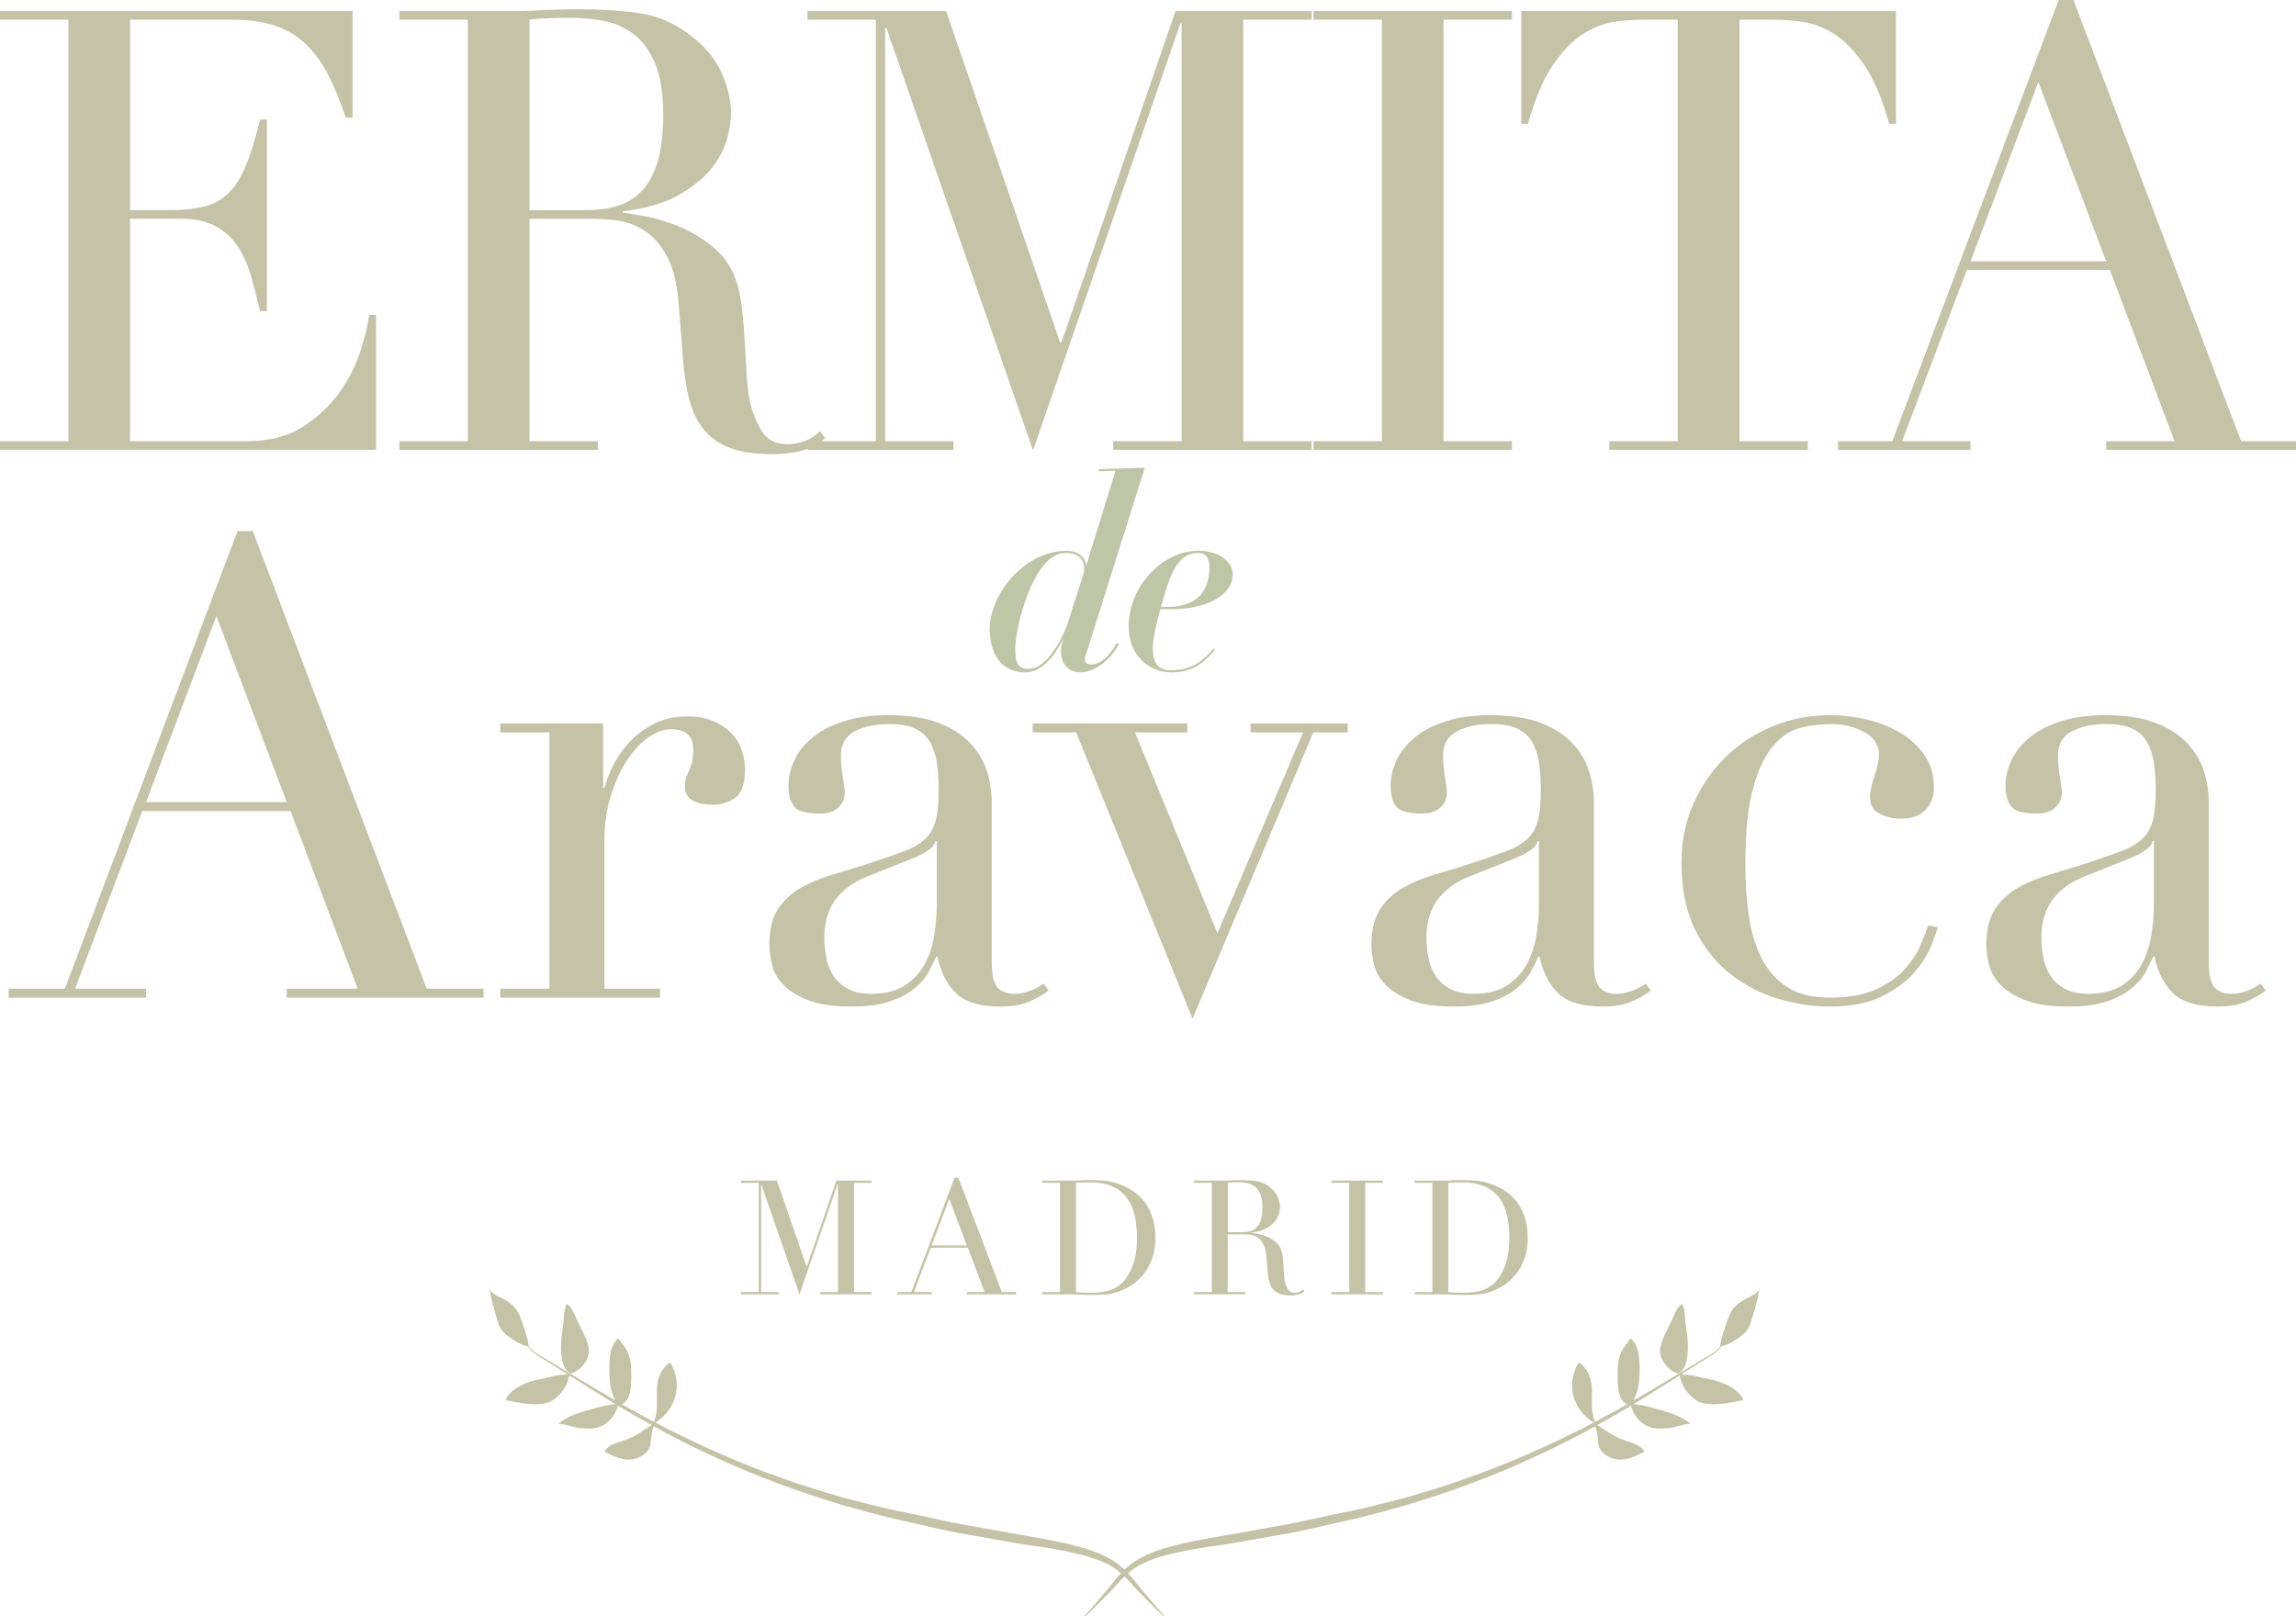 <?xml version="1.0" encoding="utf-8"?>
<!-- Generator: Adobe Illustrator 16.0.0, SVG Export Plug-In . SVG Version: 6.00 Build 0)  -->
<!DOCTYPE svg PUBLIC "-//W3C//DTD SVG 1.1//EN" "http://www.w3.org/Graphics/SVG/1.1/DTD/svg11.dtd">
<svg version="1.1" id="Layer_1" xmlns="http://www.w3.org/2000/svg" xmlns:xlink="http://www.w3.org/1999/xlink" x="0px" y="0px"
	 width="125.179px" height="88.146px" viewBox="0 0 125.179 88.146" enable-background="new 0 0 125.179 88.146"
	 xml:space="preserve">
<g>
	<path fill="#C4C3A7" d="M0,24.062h3.73V1.076H0V0.605h19.222v5.813h-0.37c-0.292-0.874-0.605-1.642-0.941-2.302
		s-0.739-1.221-1.21-1.681c-0.47-0.459-1.031-0.801-1.68-1.024c-0.65-0.225-1.434-0.336-2.353-0.336H7.091v10.383h2.184
		c0.739,0,1.366-0.066,1.882-0.201c0.515-0.135,0.958-0.387,1.328-0.756s0.683-0.873,0.941-1.512
		c0.257-0.639,0.509-1.463,0.756-2.471h0.37v10.451h-0.37c-0.157-0.649-0.319-1.277-0.487-1.882
		c-0.168-0.604-0.403-1.143-0.706-1.612c-0.302-0.471-0.706-0.846-1.209-1.127c-0.504-0.279-1.16-0.42-1.966-0.42H7.091v12.132
		h6.351c1.232,0,2.257-0.263,3.075-0.79c0.817-0.525,1.484-1.153,2-1.881c0.515-0.729,0.896-1.484,1.143-2.27
		c0.246-0.783,0.403-1.433,0.47-1.948h0.37v7.359H0V24.062z"/>
	<path fill="#C4C3A7" d="M21.776,24.062h3.73V1.076h-3.73V0.605h6.385c0.269,0,0.538-0.006,0.807-0.018
		c0.269-0.011,0.538-0.027,0.807-0.05c0.269,0,0.538-0.005,0.807-0.017c0.269-0.012,0.538-0.018,0.806-0.018
		c1.322,0,2.487,0.073,3.495,0.219c1.008,0.146,1.95,0.566,2.823,1.26c0.784,0.605,1.338,1.289,1.664,2.051
		c0.324,0.762,0.486,1.479,0.486,2.15c0,0.336-0.062,0.768-0.184,1.294c-0.124,0.526-0.393,1.064-0.807,1.612
		c-0.416,0.55-1.015,1.055-1.799,1.513c-0.784,0.46-1.826,0.769-3.125,0.925v0.066c0.358,0.045,0.845,0.129,1.462,0.252
		c0.616,0.124,1.243,0.331,1.882,0.622c0.639,0.292,1.227,0.678,1.764,1.159c0.538,0.482,0.919,1.104,1.143,1.865
		c0.135,0.449,0.23,0.958,0.286,1.529s0.101,1.159,0.135,1.764c0.033,0.605,0.067,1.188,0.101,1.748
		c0.033,0.561,0.096,1.031,0.186,1.412c0.134,0.582,0.346,1.108,0.638,1.578c0.291,0.471,0.762,0.707,1.411,0.707
		c0.291,0,0.594-0.057,0.908-0.169c0.312-0.112,0.593-0.29,0.84-0.538l0.303,0.37c-0.113,0.09-0.241,0.185-0.387,0.286
		c-0.146,0.101-0.331,0.196-0.555,0.285c-0.225,0.09-0.499,0.162-0.823,0.219c-0.325,0.056-0.723,0.084-1.192,0.084
		c-0.896,0-1.643-0.112-2.235-0.336c-0.594-0.225-1.07-0.555-1.429-0.992c-0.358-0.436-0.621-0.975-0.789-1.612
		c-0.168-0.639-0.286-1.384-0.354-2.235L37,16.534c-0.09-1.12-0.314-1.993-0.672-2.621c-0.359-0.627-0.779-1.087-1.26-1.378
		c-0.482-0.291-0.98-0.465-1.496-0.521c-0.516-0.055-0.963-0.084-1.344-0.084h-3.36v12.132h3.73v0.471H21.776V24.062z
		 M28.867,11.459h3.091c0.627,0,1.198-0.078,1.714-0.234c0.515-0.156,0.958-0.432,1.328-0.823s0.655-0.925,0.857-1.597
		s0.302-1.523,0.302-2.554c0-1.165-0.151-2.101-0.454-2.806c-0.302-0.706-0.694-1.238-1.176-1.597s-1.02-0.593-1.613-0.706
		c-0.594-0.111-1.182-0.168-1.764-0.168c-0.403,0-0.812,0.006-1.227,0.018c-0.415,0.011-0.768,0.039-1.059,0.084V11.459z"/>
	<path fill="#C4C3A7" d="M44.022,24.062h3.73V1.076h-3.73V0.605h7.562l6.217,18.08h0.067l6.217-18.08h7.427v0.471h-3.73v22.985h3.73
		v0.471h-10.82v-0.471h3.73V1.277h-0.068l-8.031,23.289L48.324,1.513h-0.067v22.549h3.73v0.471h-7.965V24.062z"/>
	<path fill="#C4C3A7" d="M71.613,24.062h3.73V1.076h-3.73V0.605h10.82v0.471h-3.73v22.985h3.73v0.471h-10.82V24.062z"/>
	<path fill="#C4C3A7" d="M87.742,24.062h3.73V1.076h-1.949c-0.448,0-0.952,0.039-1.512,0.117c-0.561,0.078-1.126,0.297-1.697,0.655
		s-1.121,0.924-1.646,1.696c-0.527,0.773-0.98,1.844-1.361,3.21h-0.369V0.605h20.432v6.149H103c-0.381-1.366-0.836-2.437-1.361-3.21
		c-0.527-0.772-1.075-1.338-1.646-1.696c-0.572-0.358-1.138-0.577-1.697-0.655c-0.561-0.078-1.064-0.117-1.512-0.117h-1.949v22.985
		h3.729v0.471H87.742V24.062z"/>
	<path fill="#C4C3A7" d="M100.21,24.062h2.958L112.24,0h0.807l9.141,24.062h2.991v0.471h-10.351v-0.471h3.73l-3.528-9.343h-7.797
		l-3.528,9.343h3.73v0.471h-7.226V24.062z M111.132,4.47l-3.696,9.779h7.393L111.132,4.47z"/>
	<path fill="#C4C3A7" d="M0.472,53.916h3.066l9.41-24.953h0.836l9.479,24.953h3.102v0.488H15.632v-0.488H19.5l-3.659-9.688H7.756
		l-3.66,9.688h3.869v0.488H0.472V53.916z M11.798,33.598L7.965,43.74h7.667L11.798,33.598z"/>
	<path fill="#C4C3A7" d="M27.271,53.916h2.684V39.941h-2.684v-0.488h5.611v3.52h0.07c0.092-0.348,0.244-0.743,0.453-1.185
		c0.209-0.44,0.499-0.865,0.871-1.272c0.372-0.406,0.819-0.749,1.342-1.027c0.523-0.279,1.155-0.418,1.899-0.418
		c0.534,0,0.998,0.086,1.395,0.261c0.395,0.175,0.719,0.396,0.975,0.662c0.256,0.268,0.441,0.575,0.559,0.924
		c0.115,0.349,0.174,0.696,0.174,1.046c0,0.766-0.174,1.277-0.523,1.533c-0.348,0.256-0.754,0.383-1.219,0.383
		c-1.023,0-1.533-0.324-1.533-0.976c0-0.209,0.022-0.378,0.069-0.505c0.046-0.128,0.099-0.256,0.157-0.384
		c0.057-0.128,0.109-0.272,0.156-0.436s0.07-0.396,0.07-0.697c0-0.743-0.407-1.115-1.221-1.115c-0.372,0-0.767,0.14-1.185,0.419
		c-0.418,0.278-0.808,0.686-1.167,1.219c-0.36,0.535-0.662,1.18-0.906,1.935c-0.244,0.755-0.366,1.62-0.366,2.597v7.98h3.032v0.488
		h-8.712V53.916z"/>
	<path fill="#C4C3A7" d="M57.173,54.021c-0.302,0.232-0.662,0.436-1.08,0.61c-0.419,0.174-0.93,0.261-1.534,0.261
		c-1.115,0-1.922-0.238-2.422-0.714c-0.5-0.477-0.842-1.145-1.027-2.004h-0.07c-0.093,0.209-0.221,0.471-0.383,0.783
		c-0.163,0.314-0.413,0.616-0.75,0.906c-0.336,0.291-0.783,0.535-1.342,0.732c-0.557,0.197-1.266,0.296-2.125,0.296
		c-0.977,0-1.755-0.11-2.336-0.331c-0.58-0.221-1.033-0.493-1.358-0.818c-0.325-0.326-0.54-0.691-0.646-1.098
		c-0.104-0.406-0.156-0.785-0.156-1.133c0-0.813,0.162-1.465,0.488-1.952c0.324-0.487,0.749-0.876,1.271-1.167
		c0.523-0.291,1.104-0.529,1.742-0.715s1.284-0.383,1.935-0.592c0.767-0.256,1.399-0.477,1.899-0.662
		c0.5-0.187,0.889-0.413,1.168-0.68c0.278-0.268,0.471-0.604,0.574-1.012c0.105-0.406,0.157-0.958,0.157-1.654
		c0-0.559-0.034-1.058-0.104-1.499s-0.197-0.819-0.383-1.133c-0.187-0.313-0.453-0.552-0.803-0.714
		c-0.348-0.162-0.812-0.244-1.394-0.244c-0.767,0-1.399,0.134-1.899,0.4c-0.5,0.268-0.749,0.703-0.749,1.307
		c0,0.396,0.034,0.785,0.104,1.168s0.104,0.668,0.104,0.854c0,0.326-0.116,0.599-0.349,0.819s-0.569,0.331-1.01,0.331
		c-0.768,0-1.244-0.14-1.43-0.418c-0.186-0.279-0.279-0.639-0.279-1.08c0-0.512,0.117-1,0.35-1.465
		c0.231-0.464,0.574-0.877,1.027-1.236c0.453-0.36,1.022-0.645,1.708-0.854C46.758,39.104,47.543,39,48.426,39
		c1.068,0,1.963,0.134,2.684,0.4c0.72,0.268,1.301,0.628,1.742,1.08c0.441,0.453,0.755,0.965,0.941,1.534
		c0.186,0.569,0.278,1.167,0.278,1.795v8.677c0,0.675,0.104,1.128,0.313,1.359c0.209,0.232,0.512,0.35,0.906,0.35
		c0.256,0,0.523-0.047,0.802-0.141c0.278-0.092,0.546-0.231,0.802-0.418L57.173,54.021z M51.074,45.865h-0.07
		c-0.047,0.303-0.43,0.604-1.149,0.906l-2.614,1.045c-0.743,0.303-1.312,0.727-1.707,1.273c-0.396,0.545-0.593,1.225-0.593,2.038
		c0,0.349,0.035,0.709,0.104,1.08c0.07,0.372,0.197,0.703,0.384,0.993c0.186,0.291,0.446,0.529,0.784,0.715
		c0.336,0.186,0.771,0.279,1.307,0.279c0.767,0,1.389-0.163,1.864-0.488s0.837-0.732,1.081-1.221
		c0.244-0.487,0.406-1.016,0.487-1.585s0.122-1.086,0.122-1.551V45.865z"/>
	<path fill="#C4C3A7" d="M56.302,39.453h8.435v0.488h-2.858l4.495,10.942l4.67-10.942h-2.857v-0.488h5.297v0.488h-1.881
		l-6.587,15.612l-6.343-15.612h-2.37V39.453z"/>
	<path fill="#C4C3A7" d="M90.002,54.021c-0.303,0.232-0.662,0.436-1.08,0.61c-0.419,0.174-0.93,0.261-1.534,0.261
		c-1.115,0-1.923-0.238-2.422-0.714c-0.5-0.477-0.843-1.145-1.028-2.004h-0.069c-0.093,0.209-0.222,0.471-0.384,0.783
		c-0.162,0.314-0.412,0.616-0.749,0.906c-0.337,0.291-0.784,0.535-1.342,0.732s-1.267,0.296-2.126,0.296
		c-0.976,0-1.754-0.11-2.335-0.331s-1.034-0.493-1.358-0.818c-0.326-0.326-0.541-0.691-0.646-1.098s-0.157-0.785-0.157-1.133
		c0-0.813,0.163-1.465,0.488-1.952s0.75-0.876,1.272-1.167s1.103-0.529,1.742-0.715c0.639-0.186,1.284-0.383,1.935-0.592
		c0.767-0.256,1.399-0.477,1.898-0.662c0.5-0.187,0.889-0.413,1.168-0.68c0.279-0.268,0.471-0.604,0.575-1.012
		c0.104-0.406,0.157-0.958,0.157-1.654c0-0.559-0.035-1.058-0.105-1.499c-0.069-0.441-0.197-0.819-0.383-1.133
		s-0.453-0.552-0.802-0.714s-0.813-0.244-1.394-0.244c-0.768,0-1.4,0.134-1.899,0.4c-0.5,0.268-0.749,0.703-0.749,1.307
		c0,0.396,0.034,0.785,0.104,1.168c0.07,0.383,0.105,0.668,0.105,0.854c0,0.326-0.117,0.599-0.349,0.819
		c-0.233,0.221-0.569,0.331-1.011,0.331c-0.767,0-1.243-0.14-1.43-0.418c-0.186-0.279-0.278-0.639-0.278-1.08
		c0-0.512,0.116-1,0.349-1.465c0.232-0.464,0.575-0.877,1.028-1.236c0.453-0.36,1.022-0.645,1.708-0.854
		C79.587,39.104,80.371,39,81.254,39c1.068,0,1.963,0.134,2.684,0.4c0.721,0.268,1.301,0.628,1.742,1.08
		c0.441,0.453,0.756,0.965,0.941,1.534S86.9,43.182,86.9,43.81v8.677c0,0.675,0.104,1.128,0.312,1.359
		c0.21,0.232,0.512,0.35,0.906,0.35c0.256,0,0.523-0.047,0.803-0.141c0.278-0.092,0.545-0.231,0.801-0.418L90.002,54.021z
		 M83.902,45.865h-0.069c-0.047,0.303-0.431,0.604-1.149,0.906l-2.614,1.045c-0.743,0.303-1.313,0.727-1.708,1.273
		c-0.395,0.545-0.592,1.225-0.592,2.038c0,0.349,0.035,0.709,0.104,1.08c0.07,0.372,0.197,0.703,0.385,0.993
		c0.186,0.291,0.446,0.529,0.783,0.715s0.772,0.279,1.307,0.279c0.768,0,1.389-0.163,1.865-0.488
		c0.476-0.325,0.836-0.732,1.08-1.221c0.244-0.487,0.406-1.016,0.488-1.585c0.08-0.569,0.121-1.086,0.121-1.551V45.865z"/>
	<path fill="#C4C3A7" d="M105.648,50.57c-0.068,0.256-0.203,0.622-0.4,1.098c-0.197,0.477-0.512,0.953-0.94,1.43
		c-0.431,0.476-1.011,0.895-1.743,1.254c-0.731,0.359-1.678,0.54-2.84,0.54c-0.883,0-1.801-0.14-2.754-0.418
		c-0.952-0.278-1.823-0.726-2.613-1.342c-0.79-0.615-1.435-1.423-1.934-2.423c-0.5-0.998-0.75-2.229-0.75-3.693
		c0-1.139,0.215-2.195,0.645-3.172c0.43-0.975,1.012-1.823,1.743-2.543c0.731-0.721,1.591-1.284,2.579-1.691
		C97.627,39.203,98.68,39,99.795,39c0.627,0,1.271,0.076,1.934,0.227c0.662,0.151,1.266,0.383,1.812,0.697
		c0.545,0.313,0.998,0.721,1.359,1.22c0.359,0.499,0.539,1.109,0.539,1.829c0,0.488-0.156,0.889-0.47,1.203
		c-0.313,0.312-0.761,0.471-1.342,0.471c-0.396,0-0.772-0.088-1.133-0.262c-0.36-0.175-0.54-0.471-0.54-0.889
		c0-0.326,0.081-0.721,0.244-1.186c0.162-0.465,0.244-0.848,0.244-1.15c0-0.533-0.268-0.945-0.803-1.236
		c-0.534-0.291-1.149-0.436-1.846-0.436c-0.512,0-1.041,0.064-1.586,0.191c-0.547,0.128-1.046,0.447-1.499,0.959
		c-0.453,0.511-0.825,1.277-1.115,2.299c-0.29,1.023-0.436,2.418-0.436,4.183c0,0.999,0.063,1.94,0.192,2.823
		c0.127,0.883,0.359,1.654,0.696,2.317c0.337,0.662,0.802,1.185,1.394,1.567c0.593,0.384,1.365,0.576,2.318,0.576
		c1.021,0,1.864-0.151,2.526-0.453c0.662-0.303,1.185-0.668,1.568-1.098s0.667-0.865,0.854-1.308c0.187-0.44,0.325-0.802,0.419-1.08
		L105.648,50.57z"/>
	<path fill="#C4C3A7" d="M123.527,54.021c-0.303,0.232-0.662,0.436-1.08,0.61c-0.419,0.174-0.93,0.261-1.534,0.261
		c-1.115,0-1.923-0.238-2.422-0.714c-0.5-0.477-0.843-1.145-1.028-2.004h-0.069c-0.093,0.209-0.222,0.471-0.384,0.783
		c-0.162,0.314-0.412,0.616-0.749,0.906c-0.337,0.291-0.784,0.535-1.342,0.732s-1.267,0.296-2.126,0.296
		c-0.976,0-1.754-0.11-2.335-0.331s-1.034-0.493-1.358-0.818c-0.326-0.326-0.541-0.691-0.646-1.098s-0.157-0.785-0.157-1.133
		c0-0.813,0.163-1.465,0.488-1.952s0.75-0.876,1.272-1.167s1.103-0.529,1.742-0.715c0.639-0.186,1.284-0.383,1.935-0.592
		c0.767-0.256,1.399-0.477,1.898-0.662c0.5-0.187,0.889-0.413,1.168-0.68c0.279-0.268,0.471-0.604,0.575-1.012
		c0.104-0.406,0.157-0.958,0.157-1.654c0-0.559-0.035-1.058-0.105-1.499c-0.069-0.441-0.197-0.819-0.383-1.133
		s-0.453-0.552-0.802-0.714s-0.813-0.244-1.394-0.244c-0.768,0-1.4,0.134-1.899,0.4c-0.5,0.268-0.749,0.703-0.749,1.307
		c0,0.396,0.034,0.785,0.104,1.168c0.07,0.383,0.105,0.668,0.105,0.854c0,0.326-0.117,0.599-0.349,0.819
		c-0.233,0.221-0.569,0.331-1.011,0.331c-0.767,0-1.243-0.14-1.43-0.418c-0.186-0.279-0.278-0.639-0.278-1.08
		c0-0.512,0.116-1,0.349-1.465c0.232-0.464,0.575-0.877,1.028-1.236c0.453-0.36,1.022-0.645,1.708-0.854
		c0.685-0.209,1.469-0.313,2.352-0.313c1.068,0,1.963,0.134,2.684,0.4c0.721,0.268,1.301,0.628,1.742,1.08
		c0.441,0.453,0.756,0.965,0.941,1.534s0.279,1.167,0.279,1.795v8.677c0,0.675,0.104,1.128,0.312,1.359
		c0.21,0.232,0.512,0.35,0.906,0.35c0.256,0,0.523-0.047,0.803-0.141c0.278-0.092,0.545-0.231,0.801-0.418L123.527,54.021z
		 M117.428,45.865h-0.069c-0.047,0.303-0.431,0.604-1.149,0.906l-2.614,1.045c-0.743,0.303-1.313,0.727-1.708,1.273
		c-0.395,0.545-0.592,1.225-0.592,2.038c0,0.349,0.035,0.709,0.104,1.08c0.07,0.372,0.197,0.703,0.385,0.993
		c0.186,0.291,0.446,0.529,0.783,0.715s0.772,0.279,1.307,0.279c0.768,0,1.389-0.163,1.865-0.488
		c0.476-0.325,0.836-0.732,1.08-1.221c0.244-0.487,0.406-1.016,0.488-1.585c0.08-0.569,0.121-1.086,0.121-1.551V45.865z"/>
	<path fill="#C4C3A7" d="M40.4,70.462h0.968v-5.96H40.4v-0.121h1.961l1.611,4.688h0.018l1.611-4.688h1.926v0.121h-0.967v5.96h0.967
		v0.122h-2.805v-0.122h0.967v-5.907h-0.018l-2.082,6.038l-2.074-5.978h-0.018v5.847h0.968v0.122H40.4V70.462z"/>
	<path fill="#C4C3A7" d="M48.922,70.462h0.767l2.353-6.238h0.209l2.37,6.238h0.775v0.122h-2.684v-0.122h0.968l-0.916-2.422h-2.021
		l-0.914,2.422h0.967v0.122h-1.873V70.462z M51.754,65.383l-0.959,2.535h1.917L51.754,65.383z"/>
	<path fill="#C4C3A7" d="M56.824,70.462h0.967v-5.96h-0.967v-0.121h1.621c0.081,0,0.162-0.002,0.244-0.004
		c0.08-0.004,0.162-0.008,0.243-0.014c0.081,0,0.163-0.002,0.244-0.004c0.081-0.004,0.163-0.005,0.244-0.005
		c0.174,0,0.329,0.003,0.466,0.009s0.264,0.016,0.383,0.03s0.232,0.035,0.34,0.062c0.107,0.025,0.223,0.059,0.345,0.1
		c0.354,0.117,0.661,0.271,0.919,0.467c0.259,0.194,0.471,0.42,0.637,0.675c0.165,0.256,0.287,0.534,0.365,0.837
		c0.078,0.302,0.117,0.618,0.117,0.949c0,0.383-0.046,0.728-0.139,1.032c-0.094,0.306-0.221,0.575-0.383,0.811
		c-0.163,0.235-0.354,0.438-0.571,0.61c-0.218,0.171-0.452,0.309-0.701,0.413c-0.14,0.063-0.272,0.113-0.396,0.148
		c-0.125,0.034-0.253,0.061-0.384,0.078s-0.273,0.029-0.432,0.035c-0.156,0.005-0.336,0.009-0.539,0.009
		c-0.088,0-0.181-0.002-0.279-0.005s-0.197-0.007-0.297-0.013c-0.098-0.006-0.195-0.01-0.291-0.014
		c-0.096-0.002-0.188-0.004-0.274-0.004h-1.481V70.462z M58.662,70.462c0.1,0.012,0.214,0.021,0.345,0.026s0.274,0.009,0.431,0.009
		c0.198,0,0.395-0.011,0.589-0.03c0.194-0.021,0.38-0.064,0.558-0.131c0.177-0.066,0.342-0.162,0.496-0.287s0.292-0.289,0.414-0.493
		c0.186-0.313,0.314-0.634,0.388-0.962s0.108-0.688,0.108-1.076c0-0.459-0.043-0.876-0.13-1.25
		c-0.087-0.375-0.231-0.695-0.432-0.959s-0.466-0.469-0.797-0.614s-0.741-0.218-1.229-0.218c-0.146,0-0.277,0.003-0.396,0.009
		s-0.233,0.012-0.345,0.017V70.462z"/>
	<path fill="#C4C3A7" d="M65.102,70.462h0.967v-5.96h-0.967v-0.121h1.655c0.069,0,0.14-0.002,0.209-0.004
		c0.069-0.004,0.14-0.008,0.209-0.014c0.069,0,0.14-0.002,0.209-0.004c0.069-0.004,0.14-0.005,0.209-0.005
		c0.343,0,0.646,0.019,0.906,0.057s0.505,0.147,0.731,0.327c0.203,0.156,0.348,0.334,0.432,0.531s0.127,0.383,0.127,0.558
		c0,0.087-0.017,0.198-0.049,0.335c-0.031,0.137-0.102,0.276-0.209,0.418c-0.107,0.143-0.263,0.273-0.466,0.393
		c-0.204,0.119-0.474,0.199-0.81,0.24v0.017c0.092,0.012,0.219,0.034,0.379,0.065c0.159,0.032,0.322,0.086,0.487,0.161
		s0.317,0.176,0.458,0.301c0.139,0.125,0.237,0.286,0.295,0.483c0.035,0.116,0.061,0.248,0.074,0.396
		c0.016,0.148,0.027,0.301,0.035,0.457c0.009,0.157,0.018,0.309,0.026,0.453c0.009,0.146,0.024,0.268,0.048,0.366
		c0.035,0.151,0.09,0.288,0.166,0.409c0.075,0.123,0.197,0.184,0.365,0.184c0.076,0,0.154-0.015,0.235-0.044
		c0.081-0.028,0.153-0.075,0.218-0.14l0.078,0.096c-0.029,0.023-0.062,0.049-0.1,0.074c-0.038,0.026-0.086,0.051-0.145,0.074
		c-0.058,0.023-0.129,0.042-0.213,0.057s-0.188,0.021-0.309,0.021c-0.232,0-0.426-0.029-0.58-0.087s-0.277-0.144-0.37-0.257
		s-0.161-0.252-0.204-0.418c-0.045-0.166-0.074-0.359-0.092-0.58l-0.062-0.793c-0.022-0.289-0.081-0.516-0.175-0.679
		c-0.092-0.163-0.201-0.282-0.326-0.357s-0.254-0.12-0.388-0.136c-0.134-0.014-0.249-0.021-0.349-0.021h-0.871v3.146h0.967v0.122
		h-2.805V70.462z M66.939,67.195h0.802c0.163,0,0.311-0.021,0.444-0.062c0.133-0.04,0.248-0.112,0.344-0.214s0.17-0.239,0.223-0.414
		c0.053-0.174,0.078-0.395,0.078-0.662c0-0.301-0.039-0.544-0.117-0.727c-0.078-0.184-0.181-0.321-0.305-0.414
		c-0.125-0.093-0.266-0.154-0.419-0.184c-0.153-0.028-0.306-0.043-0.457-0.043c-0.104,0-0.211,0.002-0.318,0.004
		c-0.107,0.004-0.198,0.011-0.274,0.021V67.195z"/>
	<path fill="#C4C3A7" d="M72.594,70.462h0.967v-5.96h-0.967v-0.121h2.805v0.121h-0.967v5.96h0.967v0.122h-2.805V70.462z"/>
	<path fill="#C4C3A7" d="M77.124,70.462h0.968v-5.96h-0.968v-0.121h1.62c0.082,0,0.163-0.002,0.244-0.004
		c0.082-0.004,0.163-0.008,0.244-0.014c0.082,0,0.162-0.002,0.244-0.004c0.081-0.004,0.162-0.005,0.244-0.005
		c0.174,0,0.33,0.003,0.466,0.009c0.137,0.006,0.265,0.016,0.384,0.03s0.232,0.035,0.34,0.062c0.107,0.025,0.222,0.059,0.344,0.1
		c0.354,0.117,0.66,0.271,0.919,0.467c0.259,0.194,0.471,0.42,0.636,0.675c0.166,0.256,0.288,0.534,0.366,0.837
		c0.079,0.302,0.118,0.618,0.118,0.949c0,0.383-0.047,0.728-0.14,1.032c-0.093,0.306-0.221,0.575-0.384,0.811
		c-0.162,0.235-0.353,0.438-0.57,0.61c-0.218,0.171-0.451,0.309-0.701,0.413c-0.14,0.063-0.271,0.113-0.396,0.148
		c-0.125,0.034-0.253,0.061-0.383,0.078c-0.131,0.018-0.275,0.029-0.432,0.035c-0.157,0.005-0.338,0.009-0.541,0.009
		c-0.086,0-0.18-0.002-0.278-0.005s-0.197-0.007-0.296-0.013c-0.1-0.006-0.196-0.01-0.292-0.014
		c-0.097-0.002-0.188-0.004-0.274-0.004h-1.481V70.462z M78.963,70.462c0.098,0.012,0.213,0.021,0.344,0.026
		s0.274,0.009,0.432,0.009c0.197,0,0.393-0.011,0.588-0.03c0.194-0.021,0.381-0.064,0.558-0.131s0.343-0.162,0.497-0.287
		c0.153-0.125,0.291-0.289,0.413-0.493c0.187-0.313,0.315-0.634,0.388-0.962s0.109-0.688,0.109-1.076
		c0-0.459-0.044-0.876-0.131-1.25c-0.088-0.375-0.23-0.695-0.432-0.959c-0.2-0.264-0.466-0.469-0.797-0.614s-0.74-0.218-1.229-0.218
		c-0.146,0-0.277,0.003-0.396,0.009s-0.234,0.012-0.344,0.017V70.462z"/>
</g>
<g>
	<path fill="#C4C3A7" d="M28.781,73.341c0,0,0.052,0.148,0.272,0.318c0.216,0.172,0.581,0.374,1.029,0.646
		c0.905,0.534,2.183,1.33,3.744,2.224c0.775,0.463,1.642,0.905,2.551,1.389c0.926,0.451,1.897,0.938,2.932,1.377
		c1.026,0.456,2.108,0.879,3.219,1.274c1.107,0.405,2.254,0.751,3.402,1.089c1.163,0.298,2.307,0.608,3.473,0.831
		c1.16,0.224,2.292,0.519,3.398,0.699c1.105,0.199,2.173,0.391,3.187,0.573c1.014,0.17,1.989,0.349,2.868,0.596
		c0.884,0.232,1.678,0.575,2.268,1.073c0.576,0.507,0.918,1.043,1.27,1.435c0.677,0.804,1.082,1.248,1.082,1.248l-0.037,0.033
		c0,0.001-0.438-0.414-1.173-1.167c-0.381-0.36-0.772-0.891-1.321-1.328c-0.551-0.431-1.33-0.712-2.188-0.912
		c-0.864-0.216-1.817-0.362-2.844-0.505c-1.022-0.156-2.097-0.366-3.211-0.559c-1.116-0.187-2.243-0.47-3.398-0.727
		c-1.154-0.244-2.326-0.585-3.483-0.906c-1.152-0.358-2.301-0.725-3.409-1.15c-1.111-0.416-2.193-0.858-3.219-1.333
		c-1.032-0.458-2.003-0.958-2.923-1.433c-0.904-0.505-1.768-0.969-2.531-1.446c-1.548-0.931-2.804-1.75-3.699-2.303
		c-0.443-0.283-0.8-0.49-1.022-0.674c-0.227-0.184-0.274-0.347-0.278-0.338L28.781,73.341z"/>
</g>
<path fill="#C4C3A7" d="M28.828,73.394c-0.26,0.077-0.851-0.323-1.125-0.522c-0.428-0.314-0.504-0.579-0.643-1.062
	c-0.146-0.508-0.287-0.982-0.367-1.505c0.124,0.299,0.539,0.399,0.804,0.558c0.462,0.275,0.713,0.52,0.89,1.022
	c0.187,0.532,0.365,1.001,0.45,1.562"/>
<path fill="#C4C3A7" d="M31.152,74.896c-0.739-0.211-0.576-1.937-0.476-2.438c0.08-0.42,0.034-0.977,0.218-1.361
	c0.219,0.156,0.357,0.395,0.459,0.652c0.214,0.535,0.696,1.273,0.751,1.83C32.159,74.133,31.663,74.736,31.152,74.896
	c-0.229,0.071-0.399,0.065-0.634,0.088c-0.362,0.034-0.695,0.167-1.063,0.224c-0.627,0.094-1.638,0.486-1.889,1.146
	c0.71,0.148,1.942,0.424,2.58,0c0.318-0.209,0.603-0.544,0.754-0.896c0.109-0.261,0.145-0.594,0.308-0.825"/>
<path fill="#C4C3A7" d="M33.61,76.59c-0.039-0.23-0.226-0.532-0.287-0.803c-0.087-0.381-0.102-0.73-0.102-1.123
	c0-0.551,0.017-1.295,0.486-1.676c0.423,0.518,0.705,0.928,0.705,1.641c0,0.493,0.1,1.703-0.499,1.938
	c-0.126,0.049-0.342,0.01-0.481,0.021c-0.406,0.039-0.795,0.148-1.187,0.26c-0.639,0.183-1.298,0.359-1.801,0.801
	c0.426-0.008,0.831,0.223,1.255,0.237c0.298,0.01,0.66,0.05,0.942-0.054c0.617-0.219,0.979-0.74,1.097-1.373"/>
<path fill="#C4C3A7" d="M35.658,77.523c0.454-1.108-0.326-2.334,0.881-3.232c0.715,1.215,0.316,2.562-0.79,3.271
	c-0.6,0.385-1.084,0.783-1.77,1.002c-0.372,0.119-0.833,0.245-1.016,0.596c0.547,0.301,1.19,0.598,1.812,0.338
	c1.084-0.455,0.467-1.086,0.974-1.936"/>
<g>
	<path fill="#C4C3A7" d="M93.873,73.366c-0.004-0.009-0.051,0.155-0.277,0.339c-0.223,0.184-0.58,0.39-1.022,0.673
		c-0.896,0.553-2.15,1.373-3.698,2.304c-0.764,0.477-1.628,0.941-2.531,1.446c-0.92,0.474-1.891,0.974-2.924,1.432
		c-1.024,0.476-2.107,0.918-3.218,1.333c-1.108,0.426-2.258,0.792-3.41,1.15c-1.156,0.322-2.328,0.663-3.483,0.907
		c-1.155,0.256-2.281,0.539-3.398,0.726c-1.113,0.193-2.188,0.402-3.211,0.559c-1.026,0.143-1.979,0.289-2.843,0.505
		c-0.859,0.2-1.638,0.481-2.189,0.912c-0.549,0.438-0.938,0.969-1.321,1.329c-0.735,0.752-1.173,1.167-1.173,1.166l-0.037-0.033
		c0,0,0.404-0.444,1.083-1.248c0.353-0.391,0.691-0.928,1.27-1.435c0.589-0.498,1.383-0.841,2.267-1.073
		c0.879-0.247,1.854-0.426,2.869-0.596c1.013-0.183,2.08-0.374,3.186-0.573c1.106-0.181,2.238-0.476,3.398-0.699
		c1.166-0.223,2.31-0.532,3.474-0.831c1.148-0.338,2.295-0.684,3.402-1.089c1.109-0.396,2.191-0.818,3.218-1.274
		c1.035-0.438,2.006-0.925,2.933-1.376c0.909-0.483,1.776-0.927,2.551-1.389c1.562-0.894,2.839-1.69,3.743-2.225
		c0.448-0.273,0.813-0.475,1.029-0.646c0.221-0.17,0.272-0.318,0.272-0.318L93.873,73.366z"/>
</g>
<path fill="#C4C3A7" d="M93.784,73.394c0.259,0.077,0.851-0.323,1.125-0.522c0.427-0.314,0.503-0.579,0.642-1.062
	c0.145-0.508,0.287-0.982,0.367-1.505c-0.125,0.299-0.539,0.399-0.805,0.558c-0.463,0.275-0.713,0.52-0.89,1.022
	c-0.188,0.532-0.364,1.001-0.45,1.562"/>
<path fill="#C4C3A7" d="M91.459,74.896c0.739-0.211,0.576-1.937,0.477-2.438c-0.08-0.42-0.033-0.977-0.219-1.361
	c-0.219,0.156-0.357,0.395-0.459,0.652c-0.214,0.535-0.695,1.273-0.751,1.83C90.453,74.133,90.948,74.736,91.459,74.896
	c0.229,0.071,0.398,0.065,0.635,0.088c0.362,0.034,0.696,0.167,1.062,0.224c0.628,0.094,1.639,0.486,1.889,1.146
	c-0.709,0.148-1.942,0.424-2.58,0c-0.316-0.209-0.602-0.544-0.753-0.896c-0.108-0.261-0.146-0.594-0.309-0.825"/>
<path fill="#C4C3A7" d="M89.002,76.59c0.038-0.23,0.227-0.532,0.287-0.803c0.087-0.381,0.102-0.73,0.102-1.123
	c0-0.551-0.018-1.295-0.486-1.676c-0.422,0.518-0.705,0.928-0.705,1.641c0,0.493-0.1,1.703,0.498,1.938
	c0.127,0.049,0.343,0.01,0.482,0.021c0.405,0.039,0.795,0.148,1.186,0.26c0.64,0.183,1.299,0.359,1.802,0.801
	c-0.425-0.008-0.831,0.223-1.257,0.237c-0.297,0.01-0.659,0.05-0.941-0.054c-0.617-0.219-0.979-0.74-1.096-1.373"/>
<path fill="#C4C3A7" d="M86.956,77.523c-0.456-1.108,0.324-2.334-0.884-3.232c-0.715,1.215-0.316,2.562,0.791,3.271
	c0.6,0.385,1.084,0.783,1.769,1.002c0.372,0.119,0.834,0.245,1.017,0.596c-0.547,0.301-1.191,0.598-1.812,0.338
	c-1.083-0.455-0.466-1.086-0.974-1.936"/>
<g>
	<path fill="#BEC6A7" d="M59.176,35.787c-0.09,0.254,0.029,0.448,0.299,0.448c0.463,0,0.941-0.344,1.419-1.165l0.104,0.06
		c-0.553,1.061-1.523,1.538-2.062,1.538c-0.896,0-1.329-0.791-0.956-1.881c-0.553,1.194-1.314,1.881-2.062,1.881
		c-1.419,0-1.957-1.135-1.957-2.345c0-1.942,1.897-4.287,4.198-4.287c0.553,0,0.985,0.269,1.061,0.807l1.583-5.124
		c0.015-0.015-0.015-0.045-0.075-0.045l-0.82,0.03c-0.03,0,0.014-0.12,0.045-0.12l2.42-0.074c0.029,0,0.029,0.029,0.029,0.045
		L59.176,35.787z M58.145,30.155c-0.313,0-0.553,0.06-0.896,0.329c-1.09,0.836-1.896,3.675-1.896,4.944
		c0,0.776,0.209,1.046,0.702,1.046c0.896,0,1.644-1.18,2.136-2.42l0.912-2.869C59.176,30.559,58.816,30.155,58.145,30.155z"/>
	<path fill="#BEC6A7" d="M63.91,33.218h-0.643c-0.254,0.866-0.418,1.688-0.418,2.122c0,0.717,0.224,1.209,0.985,1.209
		c1.181,0,1.747-0.522,2.331-1.18l0.074,0.074c-0.702,0.837-1.345,1.225-2.36,1.225c-1.345,0-2.346-1.03-2.346-2.509
		c0-2.136,1.808-4.123,3.794-4.123c1.256,0,1.883,0.687,1.883,1.27C67.211,32.501,65.717,33.218,63.91,33.218z M65.314,30.155
		c-1.181,0-1.555,1.315-2.018,2.942h0.373c1.838,0,2.271-1.164,2.271-2.121C65.941,30.379,65.717,30.155,65.314,30.155z"/>
</g>
<g>
</g>
<g>
</g>
<g>
</g>
<g>
</g>
<g>
</g>
<g>
</g>
</svg>
